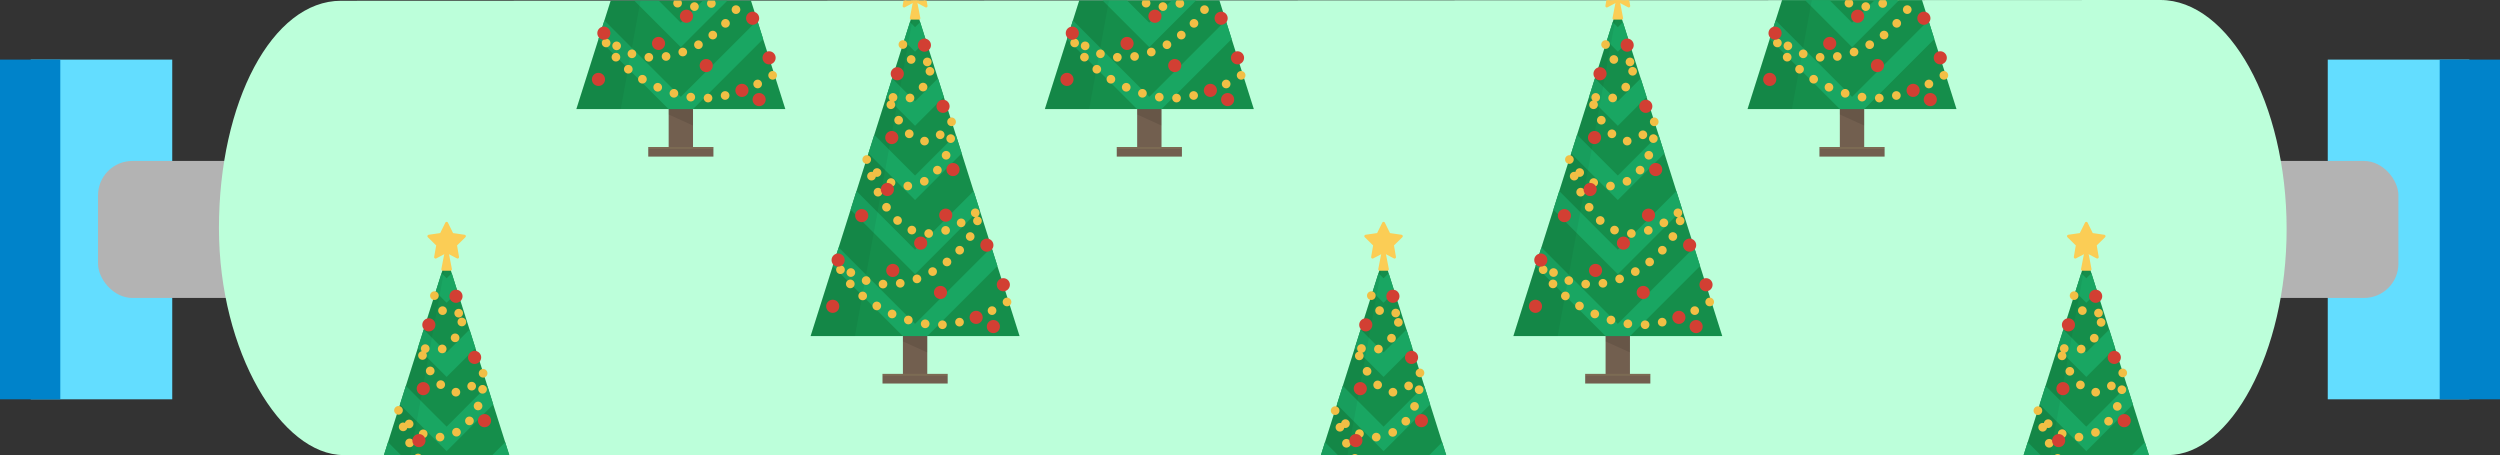 <svg xmlns="http://www.w3.org/2000/svg" xmlns:xlink="http://www.w3.org/1999/xlink" width="323.37" height="58.86" viewBox="0 0 323.37 58.86"><rect x="0" y="0" width="323.37" height="58.86" fill="#333333" stroke="none"/><defs><clipPath id="a"><path d="M295.77,29.62C295.77,13.36,288.33,0,279.43,0L44.11.1C35.21.1,28.32,13.22,28.32,29.49c0,16.08,8.12,29.37,16.12,29.37h236C288.44,58.86,295.77,45.7,295.77,29.62Z" style="fill:none"/></clipPath><clipPath id="b"><polygon points="57.77 33.26 44.25 75.95 57.77 75.95 71.28 75.95 57.77 33.26" style="fill:none"/></clipPath><clipPath id="c"><polygon points="178.96 33.26 165.45 75.95 178.96 75.95 192.47 75.95 178.96 33.26" style="fill:none"/></clipPath><clipPath id="d"><polygon points="269.86 33.26 256.34 75.95 269.86 75.95 283.37 75.95 269.86 33.26" style="fill:none"/></clipPath><clipPath id="e"><polygon points="88.06 -28.57 74.55 14.11 88.06 14.11 101.58 14.11 88.06 -28.57" style="fill:none"/></clipPath><clipPath id="f"><polygon points="148.66 -28.57 135.15 14.11 148.66 14.11 162.18 14.11 148.66 -28.57" style="fill:none"/></clipPath><clipPath id="g"><polygon points="239.56 -28.57 226.04 14.11 239.56 14.11 253.07 14.11 239.56 -28.57" style="fill:none"/></clipPath><clipPath id="h"><polygon points="118.36 0.78 104.85 43.47 118.36 43.47 131.88 43.47 118.36 0.78" style="fill:none"/></clipPath><clipPath id="i"><polygon points="209.26 0.78 195.75 43.47 209.26 43.47 222.77 43.47 209.26 0.78" style="fill:none"/></clipPath></defs><title>cutout-1</title><rect x="3.97" y="7.71" width="18.31" height="43.94" style="fill:#63ddff"/><rect y="7.71" width="7.8" height="43.94" style="fill:#0083ca"/><rect x="301.09" y="7.71" width="18.31" height="43.94" transform="translate(620.49 59.36) rotate(-180)" style="fill:#63ddff"/><rect x="315.58" y="7.71" width="7.8" height="43.94" transform="translate(638.95 59.36) rotate(-180)" style="fill:#0083ca"/><rect x="12.68" y="20.82" width="297.55" height="17.72" rx="4.44" ry="4.44" style="fill:#b3b3b3"/><path d="M295.77,29.62C295.77,13.36,288.33,0,279.43,0L44.11.1C35.21.1,28.32,13.22,28.32,29.49c0,16.08,8.12,29.37,16.12,29.37h236C288.44,58.86,295.77,45.7,295.77,29.62Z" style="fill:#bcffda"/><g style="clip-path:url(#a)"><polygon points="57.77 33.26 44.25 75.95 57.77 75.95 71.28 75.95 57.77 33.26" style="fill:#158e4b"/><g style="clip-path:url(#b)"><polyline points="72.19 42.34 57.77 56.77 43.35 42.34" style="fill:none;stroke:#19a662;stroke-miterlimit:10;stroke-width:2.238px"/><polyline points="72.19 51.94 57.77 66.36 43.35 51.94" style="fill:none;stroke:#19a662;stroke-miterlimit:10;stroke-width:2.238px"/><polyline points="72.19 23.16 57.77 37.58 43.35 23.16" style="fill:none;stroke:#19a662;stroke-miterlimit:10;stroke-width:2.238px"/><polyline points="72.19 32.76 57.77 47.17 43.35 32.76" style="fill:none;stroke:#19a662;stroke-miterlimit:10;stroke-width:2.238px"/></g><polygon points="57.77 33.26 50 75.95 44.25 75.95 57.77 33.26" style="opacity:0.05"/><polygon points="57.77 28.88 58.48 30.32 60.07 30.55 58.92 31.68 59.19 33.26 57.77 32.51 56.34 33.26 56.62 31.68 55.47 30.55 57.06 30.32 57.77 28.88" style="fill:#fbcd55;stroke:#fbcd55;stroke-linejoin:round;stroke-width:0.373px"/><polygon points="57.77 32.26 57.27 34.83 57.77 34.83 58.27 34.83 57.77 32.26" style="fill:#fbcd55;stroke:#fbcd55;stroke-linejoin:round;stroke-width:0.373px"/><path d="M56.19,38.24S57,42,60,40.18c-.31,3.16-2.19,6.5-5.82,4.55,0,0,3.39,10.75,8.36,3.48.27,7.86-6.9,11.54-11,4.86,0,0,3.32,16.27,14.59,6.48C65.9,65.8,53.84,74,47.46,65.8c1.68,5.69,9.8,9.32,14.6,8.61a18.26,18.26,0,0,0,7.78-3" style="fill:none;stroke:#f2bf45;stroke-linecap:round;stroke-miterlimit:10;stroke-width:1.119px;stroke-dasharray:0,2.238"/><circle cx="55.47" cy="42.02" r="0.85" style="fill:#d23f33"/><circle cx="58.98" cy="38.32" r="0.85" style="fill:#d23f33"/><circle cx="61.39" cy="46.23" r="0.85" style="fill:#d23f33"/><circle cx="54.75" cy="50.27" r="0.85" style="fill:#d23f33"/><circle cx="62.67" cy="54.41" r="0.85" style="fill:#d23f33"/><circle cx="54.19" cy="56.99" r="0.85" style="fill:#d23f33"/><polygon points="178.96 33.26 165.45 75.95 178.96 75.95 192.47 75.95 178.96 33.26" style="fill:#158e4b"/><g style="clip-path:url(#c)"><polyline points="193.38 42.34 178.96 56.77 164.54 42.34" style="fill:none;stroke:#19a662;stroke-miterlimit:10;stroke-width:2.238px"/><polyline points="193.38 51.94 178.96 66.36 164.54 51.94" style="fill:none;stroke:#19a662;stroke-miterlimit:10;stroke-width:2.238px"/><polyline points="193.38 23.16 178.96 37.58 164.54 23.16" style="fill:none;stroke:#19a662;stroke-miterlimit:10;stroke-width:2.238px"/><polyline points="193.38 32.76 178.96 47.17 164.54 32.76" style="fill:none;stroke:#19a662;stroke-miterlimit:10;stroke-width:2.238px"/></g><polygon points="178.96 33.26 171.19 75.95 165.45 75.95 178.96 33.26" style="opacity:0.05"/><polygon points="178.96 28.88 179.67 30.32 181.26 30.55 180.11 31.68 180.38 33.26 178.96 32.51 177.54 33.26 177.81 31.68 176.66 30.55 178.25 30.32 178.96 28.88" style="fill:#fbcd55;stroke:#fbcd55;stroke-linejoin:round;stroke-width:0.373px"/><polygon points="178.96 32.26 178.46 34.83 178.96 34.83 179.46 34.83 178.96 32.26" style="fill:#fbcd55;stroke:#fbcd55;stroke-linejoin:round;stroke-width:0.373px"/><path d="M177.38,38.24s.86,3.74,3.77,1.94c-.31,3.16-2.19,6.5-5.82,4.55,0,0,3.39,10.75,8.36,3.48.27,7.86-6.9,11.54-11,4.86,0,0,3.32,16.27,14.59,6.48C187.1,65.8,175,74,168.66,65.8c1.68,5.69,9.8,9.32,14.6,8.61a18.26,18.26,0,0,0,7.78-3" style="fill:none;stroke:#f2bf45;stroke-linecap:round;stroke-miterlimit:10;stroke-width:1.119px;stroke-dasharray:0,2.238"/><circle cx="176.66" cy="42.02" r="0.85" style="fill:#d23f33"/><circle cx="180.17" cy="38.32" r="0.85" style="fill:#d23f33"/><circle cx="182.58" cy="46.23" r="0.85" style="fill:#d23f33"/><circle cx="175.95" cy="50.27" r="0.85" style="fill:#d23f33"/><circle cx="183.86" cy="54.41" r="0.85" style="fill:#d23f33"/><circle cx="175.38" cy="56.99" r="0.85" style="fill:#d23f33"/><polygon points="269.86 33.26 256.34 75.95 269.86 75.95 283.37 75.95 269.86 33.26" style="fill:#158e4b"/><g style="clip-path:url(#d)"><polyline points="284.28 42.34 269.86 56.77 255.44 42.34" style="fill:none;stroke:#19a662;stroke-miterlimit:10;stroke-width:2.238px"/><polyline points="284.28 51.94 269.86 66.36 255.44 51.94" style="fill:none;stroke:#19a662;stroke-miterlimit:10;stroke-width:2.238px"/><polyline points="284.28 23.16 269.86 37.58 255.44 23.16" style="fill:none;stroke:#19a662;stroke-miterlimit:10;stroke-width:2.238px"/><polyline points="284.28 32.76 269.86 47.17 255.44 32.76" style="fill:none;stroke:#19a662;stroke-miterlimit:10;stroke-width:2.238px"/></g><polygon points="269.86 33.26 262.09 75.95 256.34 75.95 269.86 33.26" style="opacity:0.05"/><polygon points="269.86 28.88 270.57 30.32 272.16 30.55 271.01 31.68 271.28 33.26 269.86 32.51 268.43 33.26 268.7 31.68 267.55 30.55 269.14 30.32 269.86 28.88" style="fill:#fbcd55;stroke:#fbcd55;stroke-linejoin:round;stroke-width:0.373px"/><polygon points="269.86 32.26 269.36 34.83 269.86 34.83 270.35 34.83 269.86 32.26" style="fill:#fbcd55;stroke:#fbcd55;stroke-linejoin:round;stroke-width:0.373px"/><path d="M268.28,38.24s.86,3.74,3.77,1.94c-.31,3.16-2.19,6.5-5.82,4.55,0,0,3.39,10.75,8.36,3.48.27,7.86-6.9,11.54-11,4.86,0,0,3.32,16.27,14.59,6.48C278,65.8,265.93,74,259.55,65.8c1.68,5.69,9.8,9.32,14.6,8.61a18.26,18.26,0,0,0,7.78-3" style="fill:none;stroke:#f2bf45;stroke-linecap:round;stroke-miterlimit:10;stroke-width:1.119px;stroke-dasharray:0,2.238"/><circle cx="267.55" cy="42.02" r="0.85" style="fill:#d23f33"/><circle cx="271.07" cy="38.32" r="0.85" style="fill:#d23f33"/><circle cx="273.48" cy="46.23" r="0.85" style="fill:#d23f33"/><circle cx="266.84" cy="50.27" r="0.85" style="fill:#d23f33"/><circle cx="274.76" cy="54.41" r="0.85" style="fill:#d23f33"/><circle cx="266.28" cy="56.99" r="0.85" style="fill:#d23f33"/><rect x="86.49" y="5.38" width="3.15" height="14.56" style="fill:#725f4f"/><rect x="83.85" y="19.01" width="8.43" height="1.25" style="fill:#725f4f"/><rect x="83.85" y="19.01" width="8.43" height="0.25" style="fill:#d2d678;opacity:0.1"/><polygon points="88.06 -28.57 74.55 14.11 88.06 14.11 101.58 14.11 88.06 -28.57" style="fill:#158e4b"/><g style="clip-path:url(#e)"><polyline points="102.49 -9.9 88.06 4.52 73.64 -9.9" style="fill:none;stroke:#19a662;stroke-miterlimit:10;stroke-width:2.238px"/><polyline points="102.49 -0.31 88.06 14.11 73.64 -0.31" style="fill:none;stroke:#19a662;stroke-miterlimit:10;stroke-width:2.238px"/></g><polygon points="88.06 -28.57 80.3 14.11 74.55 14.11 88.06 -28.57" style="opacity:0.05"/><polygon points="86.49 14.11 89.64 14.11 89.64 16.24 86.49 14.81 86.49 14.11" style="opacity:0.1"/><path d="M86.49-23.59s.86,3.74,3.77,1.94c-.31,3.16-2.19,6.5-5.82,4.55,0,0,3.39,10.75,8.36,3.48.27,7.86-6.9,11.54-11,4.86,0,0,3.32,16.27,14.59,6.48C96.2,4,84.14,12.17,77.76,4c1.68,5.69,9.8,9.32,14.6,8.61a18.26,18.26,0,0,0,7.78-3" style="fill:none;stroke:#f2bf45;stroke-linecap:round;stroke-miterlimit:10;stroke-width:1.119px;stroke-dasharray:0,2.238"/><circle cx="88.79" cy="2.1" r="0.85" style="fill:#d23f33"/><circle cx="97.35" cy="2.36" r="0.85" style="fill:#d23f33"/><circle cx="85.18" cy="5.62" r="0.85" style="fill:#d23f33"/><circle cx="78.11" cy="4.29" r="0.85" style="fill:#d23f33"/><circle cx="91.35" cy="8.48" r="0.85" style="fill:#d23f33"/><circle cx="99.48" cy="7.48" r="0.85" style="fill:#d23f33"/><circle cx="95.97" cy="11.69" r="0.85" style="fill:#d23f33"/><circle cx="77.41" cy="10.27" r="0.85" style="fill:#d23f33"/><circle cx="98.19" cy="12.88" r="0.85" style="fill:#d23f33"/><rect x="147.09" y="5.38" width="3.15" height="14.56" style="fill:#725f4f"/><rect x="144.45" y="19.01" width="8.43" height="1.25" style="fill:#725f4f"/><rect x="144.45" y="19.01" width="8.43" height="0.25" style="fill:#d2d678;opacity:0.1"/><polygon points="148.66 -28.57 135.15 14.11 148.66 14.11 162.18 14.11 148.66 -28.57" style="fill:#158e4b"/><g style="clip-path:url(#f)"><polyline points="163.08 -9.9 148.66 4.52 134.24 -9.9" style="fill:none;stroke:#19a662;stroke-miterlimit:10;stroke-width:2.238px"/><polyline points="163.08 -0.31 148.66 14.11 134.24 -0.31" style="fill:none;stroke:#19a662;stroke-miterlimit:10;stroke-width:2.238px"/></g><polygon points="148.66 -28.57 140.89 14.11 135.15 14.11 148.66 -28.57" style="opacity:0.05"/><polygon points="147.09 14.11 150.24 14.11 150.24 16.24 147.09 14.81 147.09 14.11" style="opacity:0.1"/><path d="M147.09-23.59s.86,3.74,3.77,1.94c-.31,3.16-2.19,6.5-5.82,4.55,0,0,3.39,10.75,8.36,3.48.27,7.86-6.9,11.54-11,4.86,0,0,3.32,16.27,14.59,6.48C156.8,4,144.74,12.17,138.36,4c1.68,5.69,9.8,9.32,14.6,8.61a18.26,18.26,0,0,0,7.78-3" style="fill:none;stroke:#f2bf45;stroke-linecap:round;stroke-miterlimit:10;stroke-width:1.119px;stroke-dasharray:0,2.238"/><circle cx="149.39" cy="2.1" r="0.85" style="fill:#d23f33"/><circle cx="157.95" cy="2.36" r="0.85" style="fill:#d23f33"/><circle cx="145.78" cy="5.62" r="0.85" style="fill:#d23f33"/><circle cx="138.7" cy="4.29" r="0.85" style="fill:#d23f33"/><circle cx="151.95" cy="8.48" r="0.85" style="fill:#d23f33"/><circle cx="160.07" cy="7.48" r="0.85" style="fill:#d23f33"/><circle cx="156.56" cy="11.69" r="0.85" style="fill:#d23f33"/><circle cx="138.01" cy="10.27" r="0.85" style="fill:#d23f33"/><circle cx="158.79" cy="12.88" r="0.85" style="fill:#d23f33"/><rect x="237.98" y="5.38" width="3.15" height="14.56" style="fill:#725f4f"/><rect x="235.34" y="19.01" width="8.43" height="1.25" style="fill:#725f4f"/><rect x="235.34" y="19.01" width="8.43" height="0.25" style="fill:#d2d678;opacity:0.1"/><polygon points="239.56 -28.57 226.04 14.11 239.56 14.11 253.07 14.11 239.56 -28.57" style="fill:#158e4b"/><g style="clip-path:url(#g)"><polyline points="253.98 -9.9 239.56 4.52 225.14 -9.9" style="fill:none;stroke:#19a662;stroke-miterlimit:10;stroke-width:2.238px"/><polyline points="253.98 -0.31 239.56 14.11 225.14 -0.31" style="fill:none;stroke:#19a662;stroke-miterlimit:10;stroke-width:2.238px"/></g><polygon points="239.56 -28.57 231.79 14.11 226.04 14.11 239.56 -28.57" style="opacity:0.05"/><polygon points="237.98 14.11 241.13 14.11 241.13 16.24 237.98 14.81 237.98 14.11" style="opacity:0.1"/><path d="M238-23.59s.86,3.74,3.77,1.94c-.31,3.16-2.19,6.5-5.82,4.55,0,0,3.39,10.75,8.36,3.48.27,7.86-6.9,11.54-11,4.86,0,0,3.32,16.27,14.59,6.48C247.69,4,235.63,12.17,229.26,4c1.68,5.69,9.8,9.32,14.6,8.61a18.26,18.26,0,0,0,7.78-3" style="fill:none;stroke:#f2bf45;stroke-linecap:round;stroke-miterlimit:10;stroke-width:1.119px;stroke-dasharray:0,2.238"/><circle cx="240.28" cy="2.1" r="0.85" style="fill:#d23f33"/><circle cx="248.85" cy="2.36" r="0.85" style="fill:#d23f33"/><circle cx="236.67" cy="5.62" r="0.85" style="fill:#d23f33"/><circle cx="229.6" cy="4.29" r="0.85" style="fill:#d23f33"/><circle cx="242.84" cy="8.48" r="0.85" style="fill:#d23f33"/><circle cx="250.97" cy="7.48" r="0.85" style="fill:#d23f33"/><circle cx="247.46" cy="11.69" r="0.85" style="fill:#d23f33"/><circle cx="228.91" cy="10.27" r="0.85" style="fill:#d23f33"/><circle cx="249.68" cy="12.88" r="0.85" style="fill:#d23f33"/><rect x="116.79" y="34.74" width="3.15" height="14.56" style="fill:#725f4f"/><rect x="114.15" y="48.36" width="8.43" height="1.25" style="fill:#725f4f"/><rect x="114.15" y="48.36" width="8.43" height="0.25" style="fill:#d2d678;opacity:0.1"/><polygon points="118.36 0.78 104.85 43.47 118.36 43.47 131.88 43.47 118.36 0.78" style="fill:#158e4b"/><g style="clip-path:url(#h)"><polyline points="132.78 9.87 118.36 24.29 103.94 9.87" style="fill:none;stroke:#19a662;stroke-miterlimit:10;stroke-width:2.238px"/><polyline points="132.78 19.45 118.36 33.88 103.94 19.45" style="fill:none;stroke:#19a662;stroke-miterlimit:10;stroke-width:2.238px"/><polyline points="132.78 29.05 118.36 43.47 103.94 29.05" style="fill:none;stroke:#19a662;stroke-miterlimit:10;stroke-width:2.238px"/><polyline points="132.78 -9.32 118.36 5.1 103.94 -9.32" style="fill:none;stroke:#19a662;stroke-miterlimit:10;stroke-width:2.238px"/><polyline points="132.78 0.27 118.36 14.69 103.94 0.27" style="fill:none;stroke:#19a662;stroke-miterlimit:10;stroke-width:2.238px"/></g><polygon points="118.36 0.78 110.59 43.47 104.85 43.47 118.36 0.78" style="opacity:0.05"/><polygon points="116.79 43.47 119.94 43.47 119.94 45.59 116.79 44.16 116.79 43.47" style="opacity:0.1"/><polygon points="118.36 -3.6 119.08 -2.16 120.67 -1.93 119.52 -0.81 119.79 0.78 118.36 0.03 116.94 0.78 117.21 -0.81 116.06 -1.93 117.65 -2.16 118.36 -3.6" style="fill:#fbcd55;stroke:#fbcd55;stroke-linejoin:round;stroke-width:0.373px"/><polygon points="118.36 -0.22 117.87 2.35 118.36 2.35 118.86 2.35 118.36 -0.22" style="fill:#fbcd55;stroke:#fbcd55;stroke-linejoin:round;stroke-width:0.373px"/><path d="M116.79,5.76s.86,3.74,3.77,1.94c-.31,3.16-2.19,6.5-5.82,4.55,0,0,3.39,10.75,8.36,3.48.27,7.86-6.9,11.54-11,4.86,0,0,3.32,16.27,14.59,6.48-.19,6.25-12.25,14.46-18.62,6.25,1.68,5.69,9.8,9.32,14.6,8.61a18.26,18.26,0,0,0,7.78-3" style="fill:none;stroke:#f2bf45;stroke-linecap:round;stroke-miterlimit:10;stroke-width:1.119px;stroke-dasharray:0,2.238"/><circle cx="116.06" cy="9.54" r="0.85" style="fill:#d23f33"/><circle cx="119.57" cy="5.84" r="0.85" style="fill:#d23f33"/><circle cx="121.98" cy="13.75" r="0.85" style="fill:#d23f33"/><circle cx="115.35" cy="17.79" r="0.85" style="fill:#d23f33"/><circle cx="123.27" cy="21.93" r="0.85" style="fill:#d23f33"/><circle cx="114.78" cy="24.51" r="0.85" style="fill:#d23f33"/><circle cx="111.46" cy="27.89" r="0.85" style="fill:#d23f33"/><circle cx="122.33" cy="27.83" r="0.85" style="fill:#d23f33"/><circle cx="119.09" cy="31.45" r="0.85" style="fill:#d23f33"/><circle cx="127.65" cy="31.71" r="0.85" style="fill:#d23f33"/><circle cx="115.48" cy="34.98" r="0.85" style="fill:#d23f33"/><circle cx="108.41" cy="33.64" r="0.85" style="fill:#d23f33"/><circle cx="121.65" cy="37.83" r="0.85" style="fill:#d23f33"/><circle cx="129.78" cy="36.83" r="0.85" style="fill:#d23f33"/><circle cx="126.26" cy="41.05" r="0.85" style="fill:#d23f33"/><circle cx="107.71" cy="39.62" r="0.85" style="fill:#d23f33"/><circle cx="128.49" cy="42.24" r="0.85" style="fill:#d23f33"/><rect x="207.68" y="34.74" width="3.15" height="14.56" style="fill:#725f4f"/><rect x="205.04" y="48.36" width="8.43" height="1.25" style="fill:#725f4f"/><rect x="205.04" y="48.36" width="8.43" height="0.25" style="fill:#d2d678;opacity:0.1"/><polygon points="209.26 0.78 195.75 43.47 209.26 43.47 222.77 43.47 209.26 0.78" style="fill:#158e4b"/><g style="clip-path:url(#i)"><polyline points="223.68 9.87 209.26 24.29 194.84 9.87" style="fill:none;stroke:#19a662;stroke-miterlimit:10;stroke-width:2.238px"/><polyline points="223.68 19.45 209.26 33.88 194.84 19.45" style="fill:none;stroke:#19a662;stroke-miterlimit:10;stroke-width:2.238px"/><polyline points="223.68 29.05 209.26 43.47 194.84 29.05" style="fill:none;stroke:#19a662;stroke-miterlimit:10;stroke-width:2.238px"/><polyline points="223.68 -9.32 209.26 5.1 194.84 -9.32" style="fill:none;stroke:#19a662;stroke-miterlimit:10;stroke-width:2.238px"/><polyline points="223.68 0.27 209.26 14.69 194.84 0.27" style="fill:none;stroke:#19a662;stroke-miterlimit:10;stroke-width:2.238px"/></g><polygon points="209.26 0.78 201.49 43.47 195.75 43.47 209.26 0.78" style="opacity:0.05"/><polygon points="207.68 43.47 210.84 43.47 210.84 45.59 207.68 44.16 207.68 43.47" style="opacity:0.1"/><polygon points="209.26 -3.6 209.97 -2.16 211.56 -1.93 210.41 -0.81 210.68 0.78 209.26 0.03 207.84 0.78 208.11 -0.81 206.96 -1.93 208.55 -2.16 209.26 -3.6" style="fill:#fbcd55;stroke:#fbcd55;stroke-linejoin:round;stroke-width:0.373px"/><polygon points="209.26 -0.22 208.76 2.35 209.26 2.35 209.76 2.35 209.26 -0.22" style="fill:#fbcd55;stroke:#fbcd55;stroke-linejoin:round;stroke-width:0.373px"/><path d="M207.68,5.76s.86,3.74,3.77,1.94c-.31,3.16-2.19,6.5-5.82,4.55,0,0,3.39,10.75,8.36,3.48.27,7.86-6.9,11.54-11,4.86,0,0,3.32,16.27,14.59,6.48-.19,6.25-12.25,14.46-18.62,6.25,1.68,5.69,9.8,9.32,14.6,8.61a18.26,18.26,0,0,0,7.78-3" style="fill:none;stroke:#f2bf45;stroke-linecap:round;stroke-miterlimit:10;stroke-width:1.119px;stroke-dasharray:0,2.238"/><circle cx="206.96" cy="9.54" r="0.85" style="fill:#d23f33"/><circle cx="210.47" cy="5.84" r="0.85" style="fill:#d23f33"/><circle cx="212.88" cy="13.75" r="0.85" style="fill:#d23f33"/><circle cx="206.25" cy="17.79" r="0.85" style="fill:#d23f33"/><circle cx="214.16" cy="21.93" r="0.85" style="fill:#d23f33"/><circle cx="205.68" cy="24.51" r="0.85" style="fill:#d23f33"/><circle cx="202.35" cy="27.89" r="0.85" style="fill:#d23f33"/><circle cx="213.23" cy="27.83" r="0.85" style="fill:#d23f33"/><circle cx="209.99" cy="31.45" r="0.85" style="fill:#d23f33"/><circle cx="218.55" cy="31.71" r="0.85" style="fill:#d23f33"/><circle cx="206.38" cy="34.98" r="0.85" style="fill:#d23f33"/><circle cx="199.3" cy="33.64" r="0.85" style="fill:#d23f33"/><circle cx="212.55" cy="37.83" r="0.85" style="fill:#d23f33"/><circle cx="220.67" cy="36.83" r="0.85" style="fill:#d23f33"/><circle cx="217.16" cy="41.05" r="0.85" style="fill:#d23f33"/><circle cx="198.61" cy="39.62" r="0.85" style="fill:#d23f33"/><circle cx="219.39" cy="42.24" r="0.85" style="fill:#d23f33"/></g></svg>